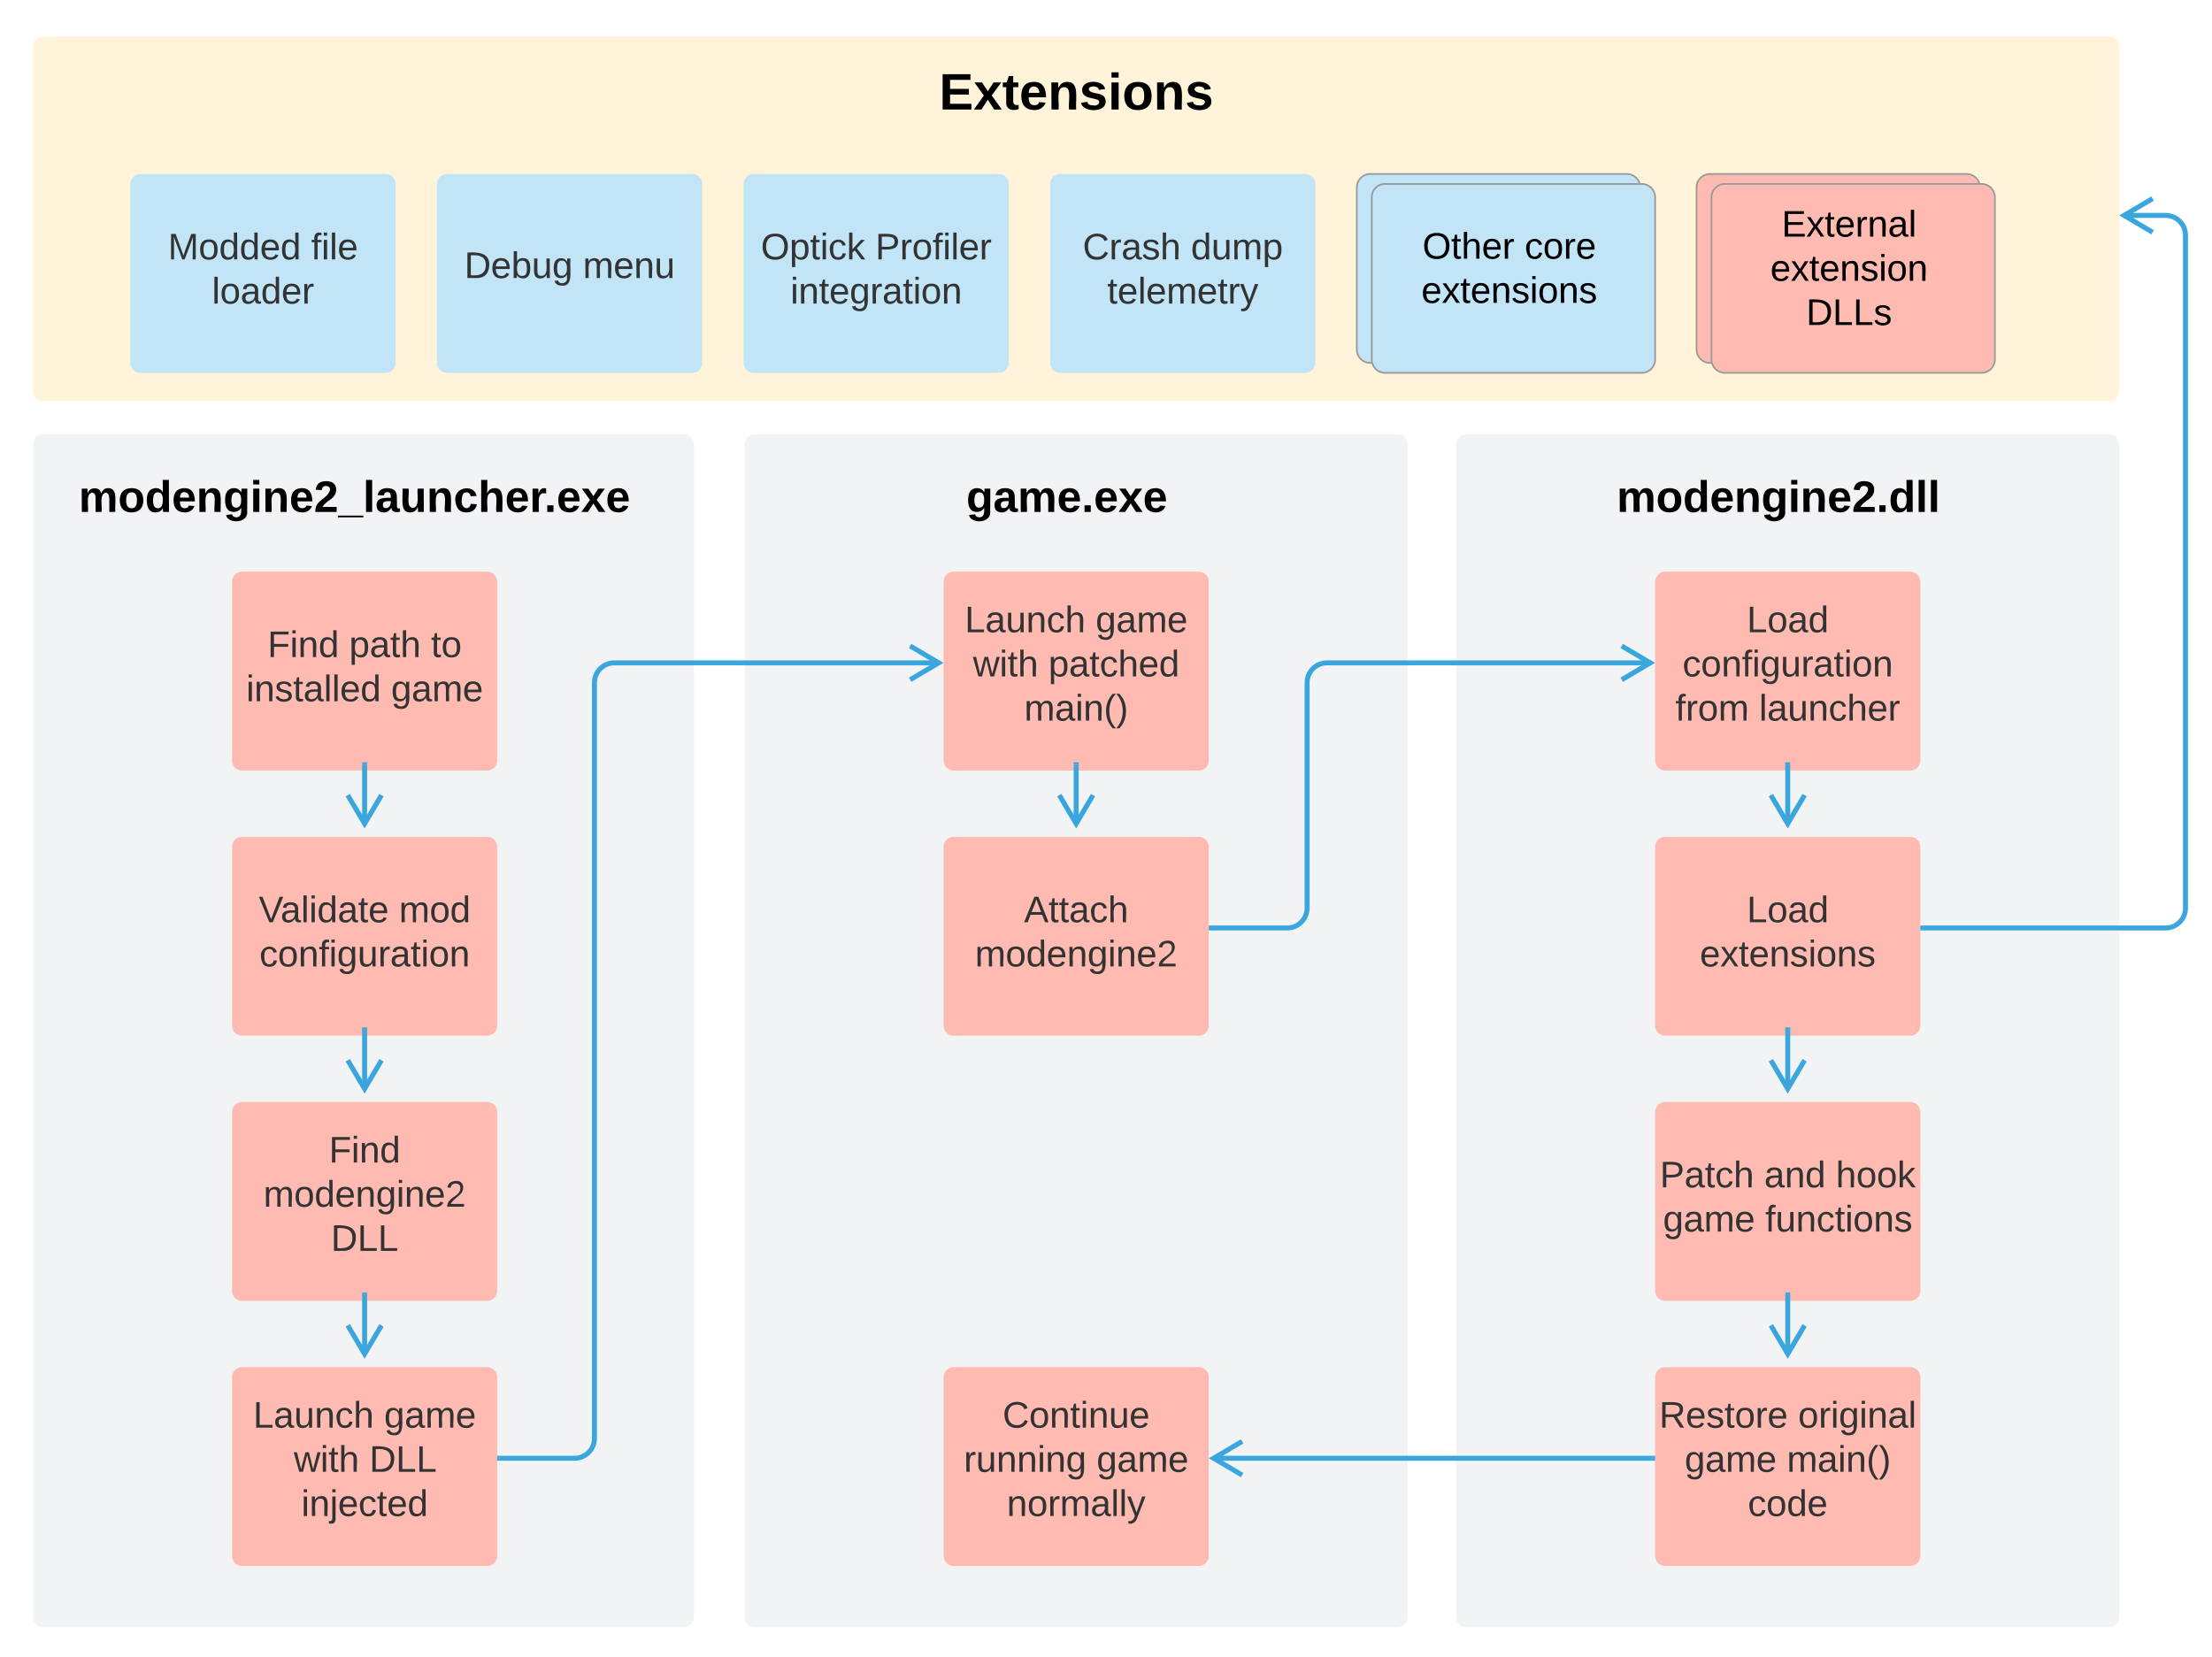 <svg xmlns="http://www.w3.org/2000/svg" xmlns:xlink="http://www.w3.org/1999/xlink" xmlns:lucid="lucid" width="1334.68" height="1000"><g transform="translate(798.679 100)" lucid:page-tab-id="0_0"><g filter="url(#a)"><path d="M-778.68 240v-74c0-3.3 2.7-6 6-6H-386c3.3 0 6 2.7 6 6v74zM-380 240v634c0 3.3-2.7 6-6 6h-386.68c-3.3 0-6-2.7-6-6V240z" stroke="#000" stroke-opacity="0" fill="#f2f3f5"/><use xlink:href="#b" transform="matrix(1,0,0,1,-778.679,160) translate(27.53 46.933)"/></g><g filter="url(#c)"><path d="M-349.34 240v-74c0-3.3 2.7-6 6-6h388c3.3 0 6 2.7 6 6v74zM50.66 240v634c0 3.3-2.7 6-6 6h-388c-3.3 0-6-2.7-6-6V240z" stroke="#000" stroke-opacity="0" fill="#f2f3f5"/><use xlink:href="#d" transform="matrix(1,0,0,1,-349.34,160) translate(133.696 46.933)"/></g><g filter="url(#c)"><path d="M80 240v-74c0-3.3 2.7-6 6-6h388c3.3 0 6 2.7 6 6v74zM480 240v634c0 3.3-2.7 6-6 6H86c-3.3 0-6-2.7-6-6V240z" stroke="#000" stroke-opacity="0" fill="#f2f3f5"/><use xlink:href="#e" transform="matrix(1,0,0,1,80,160) translate(96.844 46.933)"/></g><g filter="url(#f)"><path d="M-778.68-74c0-3.3 2.7-6 6-6H474c3.3 0 6 2.7 6 6v208c0 3.3-2.7 6-6 6H-772.68c-3.3 0-6-2.7-6-6z" stroke="#000" stroke-opacity="0" fill="#fff3d9"/><use xlink:href="#g" transform="matrix(1,0,0,1,-762.679,-64) translate(530.71 28.089)"/></g><g filter="url(#h)"><path d="M-658.68 246c0-3.3 2.7-6 6-6h148c3.3 0 6 2.7 6 6v108c0 3.3-2.7 6-6 6h-148c-3.3 0-6-2.7-6-6z" stroke="#000" stroke-opacity="0" fill="#ffbbb1"/><use xlink:href="#i" transform="matrix(1,0,0,1,-658.679,240) translate(21.42 51.528)"/><use xlink:href="#j" transform="matrix(1,0,0,1,-658.679,240) translate(70.679 51.528)"/><use xlink:href="#k" transform="matrix(1,0,0,1,-658.679,240) translate(120.062 51.528)"/><use xlink:href="#l" transform="matrix(1,0,0,1,-658.679,240) translate(8.519 78.194)"/><use xlink:href="#m" transform="matrix(1,0,0,1,-658.679,240) translate(95.988 78.194)"/></g><g filter="url(#h)"><path d="M-658.68 406c0-3.3 2.7-6 6-6h148c3.3 0 6 2.7 6 6v108c0 3.3-2.7 6-6 6h-148c-3.3 0-6-2.7-6-6z" stroke="#000" stroke-opacity="0" fill="#ffbbb1"/><use xlink:href="#n" transform="matrix(1,0,0,1,-658.679,400) translate(16.111 51.528)"/><use xlink:href="#o" transform="matrix(1,0,0,1,-658.679,400) translate(100.741 51.528)"/><use xlink:href="#p" transform="matrix(1,0,0,1,-658.679,400) translate(16.512 78.194)"/></g><path d="M-578.68 361.5v35.77" stroke="#3aa6dd" stroke-width="3" fill="none"/><path d="M-577.18 361.54h-3V360h3z" fill="#3aa6dd"/><path d="M-588.86 379.84l10.18 17.2 10.18-17.2" stroke="#3aa6dd" stroke-width="3" fill="none"/><g filter="url(#h)"><path d="M-658.68 566c0-3.3 2.7-6 6-6h148c3.3 0 6 2.7 6 6v108c0 3.3-2.7 6-6 6h-148c-3.3 0-6-2.7-6-6z" stroke="#000" stroke-opacity="0" fill="#ffbbb1"/><use xlink:href="#q" transform="matrix(1,0,0,1,-658.679,560) translate(58.457 36.528)"/><use xlink:href="#r" transform="matrix(1,0,0,1,-658.679,560) translate(18.951 63.194)"/><use xlink:href="#s" transform="matrix(1,0,0,1,-658.679,560) translate(59.66 89.861)"/></g><path d="M-578.68 521.5v35.77" stroke="#3aa6dd" stroke-width="3" fill="none"/><path d="M-577.18 521.54h-3V520h3z" fill="#3aa6dd"/><path d="M-588.86 539.84l10.18 17.2 10.18-17.2" stroke="#3aa6dd" stroke-width="3" fill="none"/><g filter="url(#h)"><path d="M-658.68 726c0-3.3 2.7-6 6-6h148c3.3 0 6 2.7 6 6v108c0 3.3-2.7 6-6 6h-148c-3.3 0-6-2.7-6-6z" stroke="#000" stroke-opacity="0" fill="#ffbbb1"/><use xlink:href="#t" transform="matrix(1,0,0,1,-658.679,720) translate(12.747 36.528)"/><use xlink:href="#u" transform="matrix(1,0,0,1,-658.679,720) translate(91.759 36.528)"/><use xlink:href="#v" transform="matrix(1,0,0,1,-658.679,720) translate(37.284 63.194)"/><use xlink:href="#w" transform="matrix(1,0,0,1,-658.679,720) translate(82.84 63.194)"/><use xlink:href="#x" transform="matrix(1,0,0,1,-658.679,720) translate(41.79 89.861)"/></g><path d="M-578.68 681.5v35.77" stroke="#3aa6dd" stroke-width="3" fill="none"/><path d="M-577.18 681.54h-3V680h3z" fill="#3aa6dd"/><path d="M-588.86 699.84l10.18 17.2 10.18-17.2M-497.18 780H-452c6.63 0 12-5.37 12-12V312c0-6.63 5.37-12 12-12h195.93" stroke="#3aa6dd" stroke-width="3" fill="none"/><path d="M-497.14 781.5h-1.54v-3h1.54z" fill="#3aa6dd"/><path d="M-249.5 310.18l17.2-10.18-17.2-10.18" stroke="#3aa6dd" stroke-width="3" fill="none"/><g filter="url(#h)"><path d="M-229.34 246c0-3.3 2.7-6 6-6h148c3.3 0 6 2.7 6 6v108c0 3.3-2.7 6-6 6h-148c-3.3 0-6-2.7-6-6z" stroke="#000" stroke-opacity="0" fill="#ffbbb1"/><use xlink:href="#t" transform="matrix(1,0,0,1,-229.34,240) translate(12.747 36.528)"/><use xlink:href="#u" transform="matrix(1,0,0,1,-229.34,240) translate(91.759 36.528)"/><use xlink:href="#v" transform="matrix(1,0,0,1,-229.34,240) translate(17.716 63.194)"/><use xlink:href="#y" transform="matrix(1,0,0,1,-229.34,240) translate(63.272 63.194)"/><use xlink:href="#z" transform="matrix(1,0,0,1,-229.34,240) translate(48.642 89.861)"/></g><path d="M-149.34 361.5v35.77" stroke="#3aa6dd" stroke-width="3" fill="none"/><path d="M-147.84 361.54h-3V360h3z" fill="#3aa6dd"/><path d="M-159.52 379.84l10.18 17.2 10.18-17.2" stroke="#3aa6dd" stroke-width="3" fill="none"/><g filter="url(#h)"><path d="M-229.34 406c0-3.3 2.7-6 6-6h148c3.3 0 6 2.7 6 6v108c0 3.3-2.7 6-6 6h-148c-3.3 0-6-2.7-6-6z" stroke="#000" stroke-opacity="0" fill="#ffbbb1"/><use xlink:href="#A" transform="matrix(1,0,0,1,-229.34,400) translate(48.519 51.528)"/><use xlink:href="#B" transform="matrix(1,0,0,1,-229.34,400) translate(18.951 78.194)"/></g><path d="M-67.84 460H-22c6.63 0 12-5.37 12-12V312c0-6.63 5.37-12 12-12h195.27" stroke="#3aa6dd" stroke-width="3" fill="none"/><path d="M-67.8 461.5h-1.54v-3h1.54z" fill="#3aa6dd"/><path d="M179.84 310.18l17.2-10.18-17.2-10.18" stroke="#3aa6dd" stroke-width="3" fill="none"/><g filter="url(#h)"><path d="M200 246c0-3.3 2.7-6 6-6h148c3.3 0 6 2.7 6 6v108c0 3.3-2.7 6-6 6H206c-3.3 0-6-2.7-6-6z" stroke="#000" stroke-opacity="0" fill="#ffbbb1"/><use xlink:href="#C" transform="matrix(1,0,0,1,200,240) translate(55.309 36.528)"/><use xlink:href="#D" transform="matrix(1,0,0,1,200,240) translate(16.512 63.194)"/><use xlink:href="#E" transform="matrix(1,0,0,1,200,240) translate(12.222 89.861)"/><use xlink:href="#F" transform="matrix(1,0,0,1,200,240) translate(62.716 89.861)"/></g><g filter="url(#h)"><path d="M200 406c0-3.3 2.7-6 6-6h148c3.3 0 6 2.7 6 6v108c0 3.3-2.7 6-6 6H206c-3.3 0-6-2.7-6-6z" stroke="#000" stroke-opacity="0" fill="#ffbbb1"/><use xlink:href="#C" transform="matrix(1,0,0,1,200,400) translate(55.309 51.528)"/><use xlink:href="#G" transform="matrix(1,0,0,1,200,400) translate(26.944 78.194)"/></g><path d="M280 361.5v35.77" stroke="#3aa6dd" stroke-width="3" fill="none"/><path d="M281.5 361.54h-3V360h3z" fill="#3aa6dd"/><path d="M269.82 379.84l10.18 17.2 10.18-17.2M280 521.5v35.77" stroke="#3aa6dd" stroke-width="3" fill="none"/><path d="M281.5 521.54h-3V520h3z" fill="#3aa6dd"/><path d="M269.82 539.84l10.18 17.2 10.18-17.2" stroke="#3aa6dd" stroke-width="3" fill="none"/><g filter="url(#h)"><path d="M200 566c0-3.3 2.7-6 6-6h148c3.3 0 6 2.7 6 6v108c0 3.3-2.7 6-6 6H206c-3.3 0-6-2.7-6-6z" stroke="#000" stroke-opacity="0" fill="#ffbbb1"/><use xlink:href="#H" transform="matrix(1,0,0,1,200,560) translate(2.84 51.528)"/><use xlink:href="#I" transform="matrix(1,0,0,1,200,560) translate(65.802 51.528)"/><use xlink:href="#J" transform="matrix(1,0,0,1,200,560) translate(109.012 51.528)"/><use xlink:href="#K" transform="matrix(1,0,0,1,200,560) translate(4.753 78.194)"/><use xlink:href="#L" transform="matrix(1,0,0,1,200,560) translate(66.42 78.194)"/></g><path d="M280 681.5v35.77" stroke="#3aa6dd" stroke-width="3" fill="none"/><path d="M281.5 681.54h-3V680h3z" fill="#3aa6dd"/><path d="M269.82 699.84l10.18 17.2 10.18-17.2" stroke="#3aa6dd" stroke-width="3" fill="none"/><g filter="url(#h)"><path d="M200 726c0-3.3 2.7-6 6-6h148c3.3 0 6 2.7 6 6v108c0 3.3-2.7 6-6 6H206c-3.3 0-6-2.7-6-6z" stroke="#000" stroke-opacity="0" fill="#ffbbb1"/><use xlink:href="#M" transform="matrix(1,0,0,1,200,720) translate(2.407 36.528)"/><use xlink:href="#N" transform="matrix(1,0,0,1,200,720) translate(86.235 36.528)"/><use xlink:href="#K" transform="matrix(1,0,0,1,200,720) translate(17.809 63.194)"/><use xlink:href="#O" transform="matrix(1,0,0,1,200,720) translate(79.475 63.194)"/><use xlink:href="#P" transform="matrix(1,0,0,1,200,720) translate(55.926 89.861)"/></g><path d="M198.5 780H-66.6" stroke="#3aa6dd" stroke-width="3" fill="none"/><path d="M200 781.5h-1.54v-3H200z" fill="#3aa6dd"/><path d="M-49.18 769.82L-66.38 780l17.2 10.18" stroke="#3aa6dd" stroke-width="3" fill="none"/><g filter="url(#h)"><path d="M-229.34 726c0-3.3 2.7-6 6-6h148c3.3 0 6 2.7 6 6v108c0 3.3-2.7 6-6 6h-148c-3.3 0-6-2.7-6-6z" stroke="#000" stroke-opacity="0" fill="#ffbbb1"/><use xlink:href="#Q" transform="matrix(1,0,0,1,-229.34,720) translate(35.617 36.528)"/><use xlink:href="#R" transform="matrix(1,0,0,1,-229.34,720) translate(12.191 63.194)"/><use xlink:href="#u" transform="matrix(1,0,0,1,-229.34,720) translate(92.315 63.194)"/><use xlink:href="#S" transform="matrix(1,0,0,1,-229.34,720) translate(38.148 89.861)"/></g><path d="M361.5 460H508c6.63 0 12-5.37 12-12V42c0-6.63-5.37-12-12-12h-25.27" stroke="#3aa6dd" stroke-width="3" fill="none"/><path d="M361.54 461.5H360v-3h1.54z" fill="#3aa6dd"/><path d="M500.16 19.82L482.96 30l17.2 10.18" stroke="#3aa6dd" stroke-width="3" fill="none"/><g filter="url(#T)"><path d="M225 8c0-4.42 3.58-8 8-8h155c4.42 0 8 3.58 8 8v98c0 4.42-3.58 8-8 8H233c-4.42 0-8-3.58-8-8z" stroke="#999" fill="#ffbbb1"/><path d="M234 14c0-4.42 3.58-8 8-8h155c4.42 0 8 3.58 8 8v98c0 4.42-3.58 8-8 8H242c-4.42 0-8-3.58-8-8z" stroke="#999" fill="#ffbbb1"/><use xlink:href="#U" transform="matrix(1,0,0,1,247,0) translate(29.321 37.778)"/><use xlink:href="#V" transform="matrix(1,0,0,1,247,0) translate(22.5 64.444)"/><use xlink:href="#W" transform="matrix(1,0,0,1,247,0) translate(44.105 91.111)"/></g><g filter="url(#h)"><path d="M-165 6c0-3.3 2.7-6 6-6h148c3.3 0 6 2.7 6 6v108c0 3.3-2.7 6-6 6h-148c-3.3 0-6-2.7-6-6z" stroke="#000" stroke-opacity="0" fill="#c1e4f7"/><use xlink:href="#X" transform="matrix(1,0,0,1,-165,0) translate(19.599 51.528)"/><use xlink:href="#Y" transform="matrix(1,0,0,1,-165,0) translate(84.907 51.528)"/><use xlink:href="#Z" transform="matrix(1,0,0,1,-165,0) translate(34.414 78.194)"/></g><g filter="url(#h)"><path d="M-535 6c0-3.3 2.7-6 6-6h148c3.3 0 6 2.7 6 6v108c0 3.3-2.7 6-6 6h-148c-3.3 0-6-2.7-6-6z" stroke="#000" stroke-opacity="0" fill="#c1e4f7"/><use xlink:href="#aa" transform="matrix(1,0,0,1,-535,0) translate(16.481 62.778)"/><use xlink:href="#ab" transform="matrix(1,0,0,1,-535,0) translate(88.025 62.778)"/></g><g filter="url(#h)"><path d="M-720 6c0-3.3 2.7-6 6-6h148c3.3 0 6 2.7 6 6v108c0 3.3-2.7 6-6 6h-148c-3.3 0-6-2.7-6-6z" stroke="#000" stroke-opacity="0" fill="#c1e4f7"/><use xlink:href="#ac" transform="matrix(1,0,0,1,-720,0) translate(22.685 51.528)"/><use xlink:href="#ad" transform="matrix(1,0,0,1,-720,0) translate(109.043 51.528)"/><use xlink:href="#ae" transform="matrix(1,0,0,1,-720,0) translate(49.198 78.194)"/></g><g filter="url(#h)"><path d="M-350 6c0-3.3 2.7-6 6-6h148c3.3 0 6 2.7 6 6v108c0 3.3-2.7 6-6 6h-148c-3.3 0-6-2.7-6-6z" stroke="#000" stroke-opacity="0" fill="#c1e4f7"/><use xlink:href="#af" transform="matrix(1,0,0,1,-350,0) translate(10.401 51.528)"/><use xlink:href="#ag" transform="matrix(1,0,0,1,-350,0) translate(79.475 51.528)"/><use xlink:href="#ah" transform="matrix(1,0,0,1,-350,0) translate(28.241 78.194)"/></g><g filter="url(#T)"><path d="M20 8c0-4.42 3.58-8 8-8h155c4.42 0 8 3.58 8 8v98c0 4.42-3.58 8-8 8H28c-4.42 0-8-3.58-8-8z" stroke="#999" fill="#c1e4f7"/><path d="M29 14c0-4.42 3.58-8 8-8h155c4.42 0 8 3.58 8 8v98c0 4.42-3.58 8-8 8H37c-4.42 0-8-3.58-8-8z" stroke="#999" fill="#c1e4f7"/><use xlink:href="#ai" transform="matrix(1,0,0,1,42,0) translate(17.593 51.111)"/><use xlink:href="#aj" transform="matrix(1,0,0,1,42,0) translate(79.259 51.111)"/><use xlink:href="#ak" transform="matrix(1,0,0,1,42,0) translate(16.944 77.778)"/></g><defs><path d="M220-157c-53 9-28 100-34 157h-49v-107c1-27-5-49-29-50C55-147 81-57 75 0H25l-1-190h47c2 12-1 28 3 38 10-53 101-56 108 0 13-22 24-43 59-42 82 1 51 116 57 194h-49v-107c-1-25-5-48-29-50" id="al"/><path d="M110-194c64 0 96 36 96 99 0 64-35 99-97 99-61 0-95-36-95-99 0-62 34-99 96-99zm-1 164c35 0 45-28 45-65 0-40-10-65-43-65-34 0-45 26-45 65 0 36 10 65 43 65" id="am"/><path d="M88-194c31-1 46 15 58 34l-1-101h50l1 261h-48c-2-10 0-23-3-31C134-8 116 4 84 4 32 4 16-41 15-95c0-56 19-97 73-99zm17 164c33 0 40-30 41-66 1-37-9-64-41-64s-38 30-39 65c0 43 13 65 39 65" id="an"/><path d="M185-48c-13 30-37 53-82 52C43 2 14-33 14-96s30-98 90-98c62 0 83 45 84 108H66c0 31 8 55 39 56 18 0 30-7 34-22zm-45-69c5-46-57-63-70-21-2 6-4 13-4 21h74" id="ao"/><path d="M135-194c87-1 58 113 63 194h-50c-7-57 23-157-34-157-59 0-34 97-39 157H25l-1-190h47c2 12-1 28 3 38 12-26 28-41 61-42" id="ap"/><path d="M195-6C206 82 75 100 31 46c-4-6-6-13-8-21l49-6c3 16 16 24 34 25 40 0 42-37 40-79-11 22-30 35-61 35-53 0-70-43-70-97 0-56 18-96 73-97 30 0 46 14 59 34l2-30h47zm-90-29c32 0 41-27 41-63 0-35-9-62-40-62-32 0-39 29-40 63 0 36 9 62 39 62" id="aq"/><path d="M25-224v-37h50v37H25zM25 0v-190h50V0H25" id="ar"/><path d="M182-182c0 78-84 86-111 141h115V0H12c-6-101 99-100 120-180 1-22-12-31-33-32-23 0-32 14-35 34l-49-3c5-45 32-70 84-70 51 0 83 22 83 69" id="as"/><path d="M-4 44V30h207v14H-4" id="at"/><path d="M25 0v-261h50V0H25" id="au"/><path d="M133-34C117-15 103 5 69 4 32 3 11-16 11-54c-1-60 55-63 116-61 1-26-3-47-28-47-18 1-26 9-28 27l-52-2c7-38 36-58 82-57s74 22 75 68l1 82c-1 14 12 18 25 15v27c-30 8-71 5-69-32zm-48 3c29 0 43-24 42-57-32 0-66-3-65 30 0 17 8 27 23 27" id="av"/><path d="M85 4C-2 5 27-109 22-190h50c7 57-23 150 33 157 60-5 35-97 40-157h50l1 190h-47c-2-12 1-28-3-38-12 25-28 42-61 42" id="aw"/><path d="M190-63c-7 42-38 67-86 67-59 0-84-38-90-98-12-110 154-137 174-36l-49 2c-2-19-15-32-35-32-30 0-35 28-38 64-6 74 65 87 74 30" id="ax"/><path d="M114-157C55-157 80-60 75 0H25v-261h50l-1 109c12-26 28-41 61-42 86-1 58 113 63 194h-50c-7-57 23-157-34-157" id="ay"/><path d="M135-150c-39-12-60 13-60 57V0H25l-1-190h47c2 13-1 29 3 40 6-28 27-53 61-41v41" id="az"/><path d="M24 0v-54h51V0H24" id="aA"/><path d="M144 0l-44-69L55 0H2l70-98-66-92h53l41 62 40-62h54l-67 91 71 99h-54" id="aB"/><g id="b"><use transform="matrix(0.074,0,0,0.074,0,0)" xlink:href="#al"/><use transform="matrix(0.074,0,0,0.074,23.704,0)" xlink:href="#am"/><use transform="matrix(0.074,0,0,0.074,39.926,0)" xlink:href="#an"/><use transform="matrix(0.074,0,0,0.074,56.148,0)" xlink:href="#ao"/><use transform="matrix(0.074,0,0,0.074,70.963,0)" xlink:href="#ap"/><use transform="matrix(0.074,0,0,0.074,87.185,0)" xlink:href="#aq"/><use transform="matrix(0.074,0,0,0.074,103.407,0)" xlink:href="#ar"/><use transform="matrix(0.074,0,0,0.074,110.815,0)" xlink:href="#ap"/><use transform="matrix(0.074,0,0,0.074,127.037,0)" xlink:href="#ao"/><use transform="matrix(0.074,0,0,0.074,141.852,0)" xlink:href="#as"/><use transform="matrix(0.074,0,0,0.074,156.667,0)" xlink:href="#at"/><use transform="matrix(0.074,0,0,0.074,171.481,0)" xlink:href="#au"/><use transform="matrix(0.074,0,0,0.074,178.889,0)" xlink:href="#av"/><use transform="matrix(0.074,0,0,0.074,193.704,0)" xlink:href="#aw"/><use transform="matrix(0.074,0,0,0.074,209.926,0)" xlink:href="#ap"/><use transform="matrix(0.074,0,0,0.074,226.148,0)" xlink:href="#ax"/><use transform="matrix(0.074,0,0,0.074,240.963,0)" xlink:href="#ay"/><use transform="matrix(0.074,0,0,0.074,257.185,0)" xlink:href="#ao"/><use transform="matrix(0.074,0,0,0.074,272,0)" xlink:href="#az"/><use transform="matrix(0.074,0,0,0.074,280.889,0)" xlink:href="#aA"/><use transform="matrix(0.074,0,0,0.074,288.296,0)" xlink:href="#ao"/><use transform="matrix(0.074,0,0,0.074,303.111,0)" xlink:href="#aB"/><use transform="matrix(0.074,0,0,0.074,317.926,0)" xlink:href="#ao"/></g><filter id="a" filterUnits="objectBoundingBox" x="-.01" y="0" width="1.03" height="1.01"><feOffset result="offOut" in="SourceAlpha" dy="2"/><feGaussianBlur result="blurOut" in="offOut" stdDeviation="2.5"/><feColorMatrix result="colorOut" in="blurOut" values="0 0 0 0 0 0 0 0 0 0 0 0 0 0 0 0 0 0 0.502 0"/><feBlend in="SourceGraphic" in2="colorOut"/></filter><g id="d"><use transform="matrix(0.074,0,0,0.074,0,0)" xlink:href="#aq"/><use transform="matrix(0.074,0,0,0.074,16.222,0)" xlink:href="#av"/><use transform="matrix(0.074,0,0,0.074,31.037,0)" xlink:href="#al"/><use transform="matrix(0.074,0,0,0.074,54.741,0)" xlink:href="#ao"/><use transform="matrix(0.074,0,0,0.074,69.556,0)" xlink:href="#aA"/><use transform="matrix(0.074,0,0,0.074,76.963,0)" xlink:href="#ao"/><use transform="matrix(0.074,0,0,0.074,91.778,0)" xlink:href="#aB"/><use transform="matrix(0.074,0,0,0.074,106.593,0)" xlink:href="#ao"/></g><filter id="c" filterUnits="objectBoundingBox" x="-.01" y="0" width="1.02" height="1.01"><feOffset result="offOut" in="SourceAlpha" dy="2"/><feGaussianBlur result="blurOut" in="offOut" stdDeviation="2.5"/><feColorMatrix result="colorOut" in="blurOut" values="0 0 0 0 0 0 0 0 0 0 0 0 0 0 0 0 0 0 0.502 0"/><feBlend in="SourceGraphic" in2="colorOut"/></filter><g id="e"><use transform="matrix(0.074,0,0,0.074,0,0)" xlink:href="#al"/><use transform="matrix(0.074,0,0,0.074,23.704,0)" xlink:href="#am"/><use transform="matrix(0.074,0,0,0.074,39.926,0)" xlink:href="#an"/><use transform="matrix(0.074,0,0,0.074,56.148,0)" xlink:href="#ao"/><use transform="matrix(0.074,0,0,0.074,70.963,0)" xlink:href="#ap"/><use transform="matrix(0.074,0,0,0.074,87.185,0)" xlink:href="#aq"/><use transform="matrix(0.074,0,0,0.074,103.407,0)" xlink:href="#ar"/><use transform="matrix(0.074,0,0,0.074,110.815,0)" xlink:href="#ap"/><use transform="matrix(0.074,0,0,0.074,127.037,0)" xlink:href="#ao"/><use transform="matrix(0.074,0,0,0.074,141.852,0)" xlink:href="#as"/><use transform="matrix(0.074,0,0,0.074,156.667,0)" xlink:href="#aA"/><use transform="matrix(0.074,0,0,0.074,164.074,0)" xlink:href="#an"/><use transform="matrix(0.074,0,0,0.074,180.296,0)" xlink:href="#au"/><use transform="matrix(0.074,0,0,0.074,187.704,0)" xlink:href="#au"/></g><path d="M24 0v-248h195v40H76v63h132v40H76v65h150V0H24" id="aC"/><path d="M115-3C79 11 28 4 28-45v-112H4v-33h27l15-45h31v45h36v33H77v99c-1 23 16 31 38 25v30" id="aD"/><path d="M137-138c1-29-70-34-71-4 15 46 118 7 119 86 1 83-164 76-172 9l43-7c4 19 20 25 44 25 33 8 57-30 24-41C81-84 22-81 20-136c-2-80 154-74 161-7" id="aE"/><g id="g"><use transform="matrix(0.086,0,0,0.086,0,0)" xlink:href="#aC"/><use transform="matrix(0.086,0,0,0.086,20.741,0)" xlink:href="#aB"/><use transform="matrix(0.086,0,0,0.086,38.025,0)" xlink:href="#aD"/><use transform="matrix(0.086,0,0,0.086,48.309,0)" xlink:href="#ao"/><use transform="matrix(0.086,0,0,0.086,65.593,0)" xlink:href="#ap"/><use transform="matrix(0.086,0,0,0.086,84.519,0)" xlink:href="#aE"/><use transform="matrix(0.086,0,0,0.086,101.802,0)" xlink:href="#ar"/><use transform="matrix(0.086,0,0,0.086,110.444,0)" xlink:href="#am"/><use transform="matrix(0.086,0,0,0.086,129.37,0)" xlink:href="#ap"/><use transform="matrix(0.086,0,0,0.086,148.296,0)" xlink:href="#aE"/></g><filter id="f" filterUnits="objectBoundingBox" x="0" y="-.01" width="1.01" height="1.05"><feOffset result="offOut" in="SourceAlpha" dy="2"/><feGaussianBlur result="blurOut" in="offOut" stdDeviation="2.5"/><feColorMatrix result="colorOut" in="blurOut" values="0 0 0 0 0 0 0 0 0 0 0 0 0 0 0 0 0 0 0.502 0"/><feBlend in="SourceGraphic" in2="colorOut"/></filter><path fill="#333" d="M63-220v92h138v28H63V0H30v-248h175v28H63" id="aF"/><path fill="#333" d="M24-231v-30h32v30H24zM24 0v-190h32V0H24" id="aG"/><path fill="#333" d="M117-194c89-4 53 116 60 194h-32v-121c0-31-8-49-39-48C34-167 62-67 57 0H25l-1-190h30c1 10-1 24 2 32 11-22 29-35 61-36" id="aH"/><path fill="#333" d="M85-194c31 0 48 13 60 33l-1-100h32l1 261h-30c-2-10 0-23-3-31C134-8 116 4 85 4 32 4 16-35 15-94c0-66 23-100 70-100zm9 24c-40 0-46 34-46 75 0 40 6 74 45 74 42 0 51-32 51-76 0-42-9-74-50-73" id="aI"/><g id="i"><use transform="matrix(0.062,0,0,0.062,0,0)" xlink:href="#aF"/><use transform="matrix(0.062,0,0,0.062,13.519,0)" xlink:href="#aG"/><use transform="matrix(0.062,0,0,0.062,18.395,0)" xlink:href="#aH"/><use transform="matrix(0.062,0,0,0.062,30.741,0)" xlink:href="#aI"/></g><path fill="#333" d="M115-194c55 1 70 41 70 98S169 2 115 4C84 4 66-9 55-30l1 105H24l-1-265h31l2 30c10-21 28-34 59-34zm-8 174c40 0 45-34 45-75s-6-73-45-74c-42 0-51 32-51 76 0 43 10 73 51 73" id="aJ"/><path fill="#333" d="M141-36C126-15 110 5 73 4 37 3 15-17 15-53c-1-64 63-63 125-63 3-35-9-54-41-54-24 1-41 7-42 31l-33-3c5-37 33-52 76-52 45 0 72 20 72 64v82c-1 20 7 32 28 27v20c-31 9-61-2-59-35zM48-53c0 20 12 33 32 33 41-3 63-29 60-74-43 2-92-5-92 41" id="aK"/><path fill="#333" d="M59-47c-2 24 18 29 38 22v24C64 9 27 4 27-40v-127H5v-23h24l9-43h21v43h35v23H59v120" id="aL"/><path fill="#333" d="M106-169C34-169 62-67 57 0H25v-261h32l-1 103c12-21 28-36 61-36 89 0 53 116 60 194h-32v-121c2-32-8-49-39-48" id="aM"/><g id="j"><use transform="matrix(0.062,0,0,0.062,0,0)" xlink:href="#aJ"/><use transform="matrix(0.062,0,0,0.062,12.346,0)" xlink:href="#aK"/><use transform="matrix(0.062,0,0,0.062,24.691,0)" xlink:href="#aL"/><use transform="matrix(0.062,0,0,0.062,30.864,0)" xlink:href="#aM"/></g><path fill="#333" d="M100-194c62-1 85 37 85 99 1 63-27 99-86 99S16-35 15-95c0-66 28-99 85-99zM99-20c44 1 53-31 53-75 0-43-8-75-51-75s-53 32-53 75 10 74 51 75" id="aN"/><g id="k"><use transform="matrix(0.062,0,0,0.062,0,0)" xlink:href="#aL"/><use transform="matrix(0.062,0,0,0.062,6.173,0)" xlink:href="#aN"/></g><path fill="#333" d="M135-143c-3-34-86-38-87 0 15 53 115 12 119 90S17 21 10-45l28-5c4 36 97 45 98 0-10-56-113-15-118-90-4-57 82-63 122-42 12 7 21 19 24 35" id="aO"/><path fill="#333" d="M24 0v-261h32V0H24" id="aP"/><path fill="#333" d="M100-194c63 0 86 42 84 106H49c0 40 14 67 53 68 26 1 43-12 49-29l28 8c-11 28-37 45-77 45C44 4 14-33 15-96c1-61 26-98 85-98zm52 81c6-60-76-77-97-28-3 7-6 17-6 28h103" id="aQ"/><g id="l"><use transform="matrix(0.062,0,0,0.062,0,0)" xlink:href="#aG"/><use transform="matrix(0.062,0,0,0.062,4.877,0)" xlink:href="#aH"/><use transform="matrix(0.062,0,0,0.062,17.222,0)" xlink:href="#aO"/><use transform="matrix(0.062,0,0,0.062,28.333,0)" xlink:href="#aL"/><use transform="matrix(0.062,0,0,0.062,34.506,0)" xlink:href="#aK"/><use transform="matrix(0.062,0,0,0.062,46.852,0)" xlink:href="#aP"/><use transform="matrix(0.062,0,0,0.062,51.728,0)" xlink:href="#aP"/><use transform="matrix(0.062,0,0,0.062,56.605,0)" xlink:href="#aQ"/><use transform="matrix(0.062,0,0,0.062,68.951,0)" xlink:href="#aI"/></g><path fill="#333" d="M177-190C167-65 218 103 67 71c-23-6-38-20-44-43l32-5c15 47 100 32 89-28v-30C133-14 115 1 83 1 29 1 15-40 15-95c0-56 16-97 71-98 29-1 48 16 59 35 1-10 0-23 2-32h30zM94-22c36 0 50-32 50-73 0-42-14-75-50-75-39 0-46 34-46 75s6 73 46 73" id="aR"/><path fill="#333" d="M210-169c-67 3-38 105-44 169h-31v-121c0-29-5-50-35-48C34-165 62-65 56 0H25l-1-190h30c1 10-1 24 2 32 10-44 99-50 107 0 11-21 27-35 58-36 85-2 47 119 55 194h-31v-121c0-29-5-49-35-48" id="aS"/><g id="m"><use transform="matrix(0.062,0,0,0.062,0,0)" xlink:href="#aR"/><use transform="matrix(0.062,0,0,0.062,12.346,0)" xlink:href="#aK"/><use transform="matrix(0.062,0,0,0.062,24.691,0)" xlink:href="#aS"/><use transform="matrix(0.062,0,0,0.062,43.148,0)" xlink:href="#aQ"/></g><filter id="h" filterUnits="objectBoundingBox" x="-.01" y="0" width="1.02" height="1.06"><feOffset result="offOut" in="SourceAlpha" dy="5"/><feGaussianBlur result="blurOut" in="offOut" stdDeviation="1"/><feColorMatrix result="colorOut" in="blurOut" values="0 0 0 0 0 0 0 0 0 0 0 0 0 0 0 0 0 0 0.502 0"/><feBlend in="SourceGraphic" in2="colorOut"/></filter><path fill="#333" d="M137 0h-34L2-248h35l83 218 83-218h36" id="aT"/><g id="n"><use transform="matrix(0.062,0,0,0.062,0,0)" xlink:href="#aT"/><use transform="matrix(0.062,0,0,0.062,13.148,0)" xlink:href="#aK"/><use transform="matrix(0.062,0,0,0.062,25.494,0)" xlink:href="#aP"/><use transform="matrix(0.062,0,0,0.062,30.37,0)" xlink:href="#aG"/><use transform="matrix(0.062,0,0,0.062,35.247,0)" xlink:href="#aI"/><use transform="matrix(0.062,0,0,0.062,47.593,0)" xlink:href="#aK"/><use transform="matrix(0.062,0,0,0.062,59.938,0)" xlink:href="#aL"/><use transform="matrix(0.062,0,0,0.062,66.111,0)" xlink:href="#aQ"/></g><g id="o"><use transform="matrix(0.062,0,0,0.062,0,0)" xlink:href="#aS"/><use transform="matrix(0.062,0,0,0.062,18.457,0)" xlink:href="#aN"/><use transform="matrix(0.062,0,0,0.062,30.802,0)" xlink:href="#aI"/></g><path fill="#333" d="M96-169c-40 0-48 33-48 73s9 75 48 75c24 0 41-14 43-38l32 2c-6 37-31 61-74 61-59 0-76-41-82-99-10-93 101-131 147-64 4 7 5 14 7 22l-32 3c-4-21-16-35-41-35" id="aU"/><path fill="#333" d="M101-234c-31-9-42 10-38 44h38v23H63V0H32v-167H5v-23h27c-7-52 17-82 69-68v24" id="aV"/><path fill="#333" d="M84 4C-5 8 30-112 23-190h32v120c0 31 7 50 39 49 72-2 45-101 50-169h31l1 190h-30c-1-10 1-25-2-33-11 22-28 36-60 37" id="aW"/><path fill="#333" d="M114-163C36-179 61-72 57 0H25l-1-190h30c1 12-1 29 2 39 6-27 23-49 58-41v29" id="aX"/><g id="p"><use transform="matrix(0.062,0,0,0.062,0,0)" xlink:href="#aU"/><use transform="matrix(0.062,0,0,0.062,11.111,0)" xlink:href="#aN"/><use transform="matrix(0.062,0,0,0.062,23.457,0)" xlink:href="#aH"/><use transform="matrix(0.062,0,0,0.062,35.802,0)" xlink:href="#aV"/><use transform="matrix(0.062,0,0,0.062,41.975,0)" xlink:href="#aG"/><use transform="matrix(0.062,0,0,0.062,46.852,0)" xlink:href="#aR"/><use transform="matrix(0.062,0,0,0.062,59.198,0)" xlink:href="#aW"/><use transform="matrix(0.062,0,0,0.062,71.543,0)" xlink:href="#aX"/><use transform="matrix(0.062,0,0,0.062,78.889,0)" xlink:href="#aK"/><use transform="matrix(0.062,0,0,0.062,91.235,0)" xlink:href="#aL"/><use transform="matrix(0.062,0,0,0.062,97.407,0)" xlink:href="#aG"/><use transform="matrix(0.062,0,0,0.062,102.284,0)" xlink:href="#aN"/><use transform="matrix(0.062,0,0,0.062,114.63,0)" xlink:href="#aH"/></g><g id="q"><use transform="matrix(0.062,0,0,0.062,0,0)" xlink:href="#aF"/><use transform="matrix(0.062,0,0,0.062,13.519,0)" xlink:href="#aG"/><use transform="matrix(0.062,0,0,0.062,18.395,0)" xlink:href="#aH"/><use transform="matrix(0.062,0,0,0.062,30.741,0)" xlink:href="#aI"/></g><path fill="#333" d="M101-251c82-7 93 87 43 132L82-64C71-53 59-42 53-27h129V0H18c2-99 128-94 128-182 0-28-16-43-45-43s-46 15-49 41l-32-3c6-41 34-60 81-64" id="aY"/><g id="r"><use transform="matrix(0.062,0,0,0.062,0,0)" xlink:href="#aS"/><use transform="matrix(0.062,0,0,0.062,18.457,0)" xlink:href="#aN"/><use transform="matrix(0.062,0,0,0.062,30.802,0)" xlink:href="#aI"/><use transform="matrix(0.062,0,0,0.062,43.148,0)" xlink:href="#aQ"/><use transform="matrix(0.062,0,0,0.062,55.494,0)" xlink:href="#aH"/><use transform="matrix(0.062,0,0,0.062,67.84,0)" xlink:href="#aR"/><use transform="matrix(0.062,0,0,0.062,80.185,0)" xlink:href="#aG"/><use transform="matrix(0.062,0,0,0.062,85.062,0)" xlink:href="#aH"/><use transform="matrix(0.062,0,0,0.062,97.407,0)" xlink:href="#aQ"/><use transform="matrix(0.062,0,0,0.062,109.753,0)" xlink:href="#aY"/></g><path fill="#333" d="M30-248c118-7 216 8 213 122C240-48 200 0 122 0H30v-248zM63-27c89 8 146-16 146-99s-60-101-146-95v194" id="aZ"/><path fill="#333" d="M30 0v-248h33v221h125V0H30" id="ba"/><g id="s"><use transform="matrix(0.062,0,0,0.062,0,0)" xlink:href="#aZ"/><use transform="matrix(0.062,0,0,0.062,15.988,0)" xlink:href="#ba"/><use transform="matrix(0.062,0,0,0.062,28.333,0)" xlink:href="#ba"/></g><g id="t"><use transform="matrix(0.062,0,0,0.062,0,0)" xlink:href="#ba"/><use transform="matrix(0.062,0,0,0.062,12.346,0)" xlink:href="#aK"/><use transform="matrix(0.062,0,0,0.062,24.691,0)" xlink:href="#aW"/><use transform="matrix(0.062,0,0,0.062,37.037,0)" xlink:href="#aH"/><use transform="matrix(0.062,0,0,0.062,49.383,0)" xlink:href="#aU"/><use transform="matrix(0.062,0,0,0.062,60.494,0)" xlink:href="#aM"/></g><g id="u"><use transform="matrix(0.062,0,0,0.062,0,0)" xlink:href="#aR"/><use transform="matrix(0.062,0,0,0.062,12.346,0)" xlink:href="#aK"/><use transform="matrix(0.062,0,0,0.062,24.691,0)" xlink:href="#aS"/><use transform="matrix(0.062,0,0,0.062,43.148,0)" xlink:href="#aQ"/></g><path fill="#333" d="M206 0h-36l-40-164L89 0H53L-1-190h32L70-26l43-164h34l41 164 42-164h31" id="bb"/><g id="v"><use transform="matrix(0.062,0,0,0.062,0,0)" xlink:href="#bb"/><use transform="matrix(0.062,0,0,0.062,15.988,0)" xlink:href="#aG"/><use transform="matrix(0.062,0,0,0.062,20.864,0)" xlink:href="#aL"/><use transform="matrix(0.062,0,0,0.062,27.037,0)" xlink:href="#aM"/></g><g id="w"><use transform="matrix(0.062,0,0,0.062,0,0)" xlink:href="#aZ"/><use transform="matrix(0.062,0,0,0.062,15.988,0)" xlink:href="#ba"/><use transform="matrix(0.062,0,0,0.062,28.333,0)" xlink:href="#ba"/></g><path fill="#333" d="M24-231v-30h32v30H24zM-9 49c24 4 33-6 33-30v-209h32V24c2 40-23 58-65 49V49" id="bc"/><g id="x"><use transform="matrix(0.062,0,0,0.062,0,0)" xlink:href="#aG"/><use transform="matrix(0.062,0,0,0.062,4.877,0)" xlink:href="#aH"/><use transform="matrix(0.062,0,0,0.062,17.222,0)" xlink:href="#bc"/><use transform="matrix(0.062,0,0,0.062,22.099,0)" xlink:href="#aQ"/><use transform="matrix(0.062,0,0,0.062,34.444,0)" xlink:href="#aU"/><use transform="matrix(0.062,0,0,0.062,45.556,0)" xlink:href="#aL"/><use transform="matrix(0.062,0,0,0.062,51.728,0)" xlink:href="#aQ"/><use transform="matrix(0.062,0,0,0.062,64.074,0)" xlink:href="#aI"/></g><g id="y"><use transform="matrix(0.062,0,0,0.062,0,0)" xlink:href="#aJ"/><use transform="matrix(0.062,0,0,0.062,12.346,0)" xlink:href="#aK"/><use transform="matrix(0.062,0,0,0.062,24.691,0)" xlink:href="#aL"/><use transform="matrix(0.062,0,0,0.062,30.864,0)" xlink:href="#aU"/><use transform="matrix(0.062,0,0,0.062,41.975,0)" xlink:href="#aM"/><use transform="matrix(0.062,0,0,0.062,54.321,0)" xlink:href="#aQ"/><use transform="matrix(0.062,0,0,0.062,66.667,0)" xlink:href="#aI"/></g><path fill="#333" d="M87 75C49 33 22-17 22-94c0-76 28-126 65-167h31c-38 41-64 92-64 168S80 34 118 75H87" id="bd"/><path fill="#333" d="M33-261c38 41 65 92 65 168S71 34 33 75H2C39 34 66-17 66-93S39-220 2-261h31" id="be"/><g id="z"><use transform="matrix(0.062,0,0,0.062,0,0)" xlink:href="#aS"/><use transform="matrix(0.062,0,0,0.062,18.457,0)" xlink:href="#aK"/><use transform="matrix(0.062,0,0,0.062,30.802,0)" xlink:href="#aG"/><use transform="matrix(0.062,0,0,0.062,35.679,0)" xlink:href="#aH"/><use transform="matrix(0.062,0,0,0.062,48.025,0)" xlink:href="#bd"/><use transform="matrix(0.062,0,0,0.062,55.37,0)" xlink:href="#be"/></g><path fill="#333" d="M205 0l-28-72H64L36 0H1l101-248h38L239 0h-34zm-38-99l-47-123c-12 45-31 82-46 123h93" id="bf"/><g id="A"><use transform="matrix(0.062,0,0,0.062,0,0)" xlink:href="#bf"/><use transform="matrix(0.062,0,0,0.062,14.815,0)" xlink:href="#aL"/><use transform="matrix(0.062,0,0,0.062,20.988,0)" xlink:href="#aL"/><use transform="matrix(0.062,0,0,0.062,27.16,0)" xlink:href="#aK"/><use transform="matrix(0.062,0,0,0.062,39.506,0)" xlink:href="#aU"/><use transform="matrix(0.062,0,0,0.062,50.617,0)" xlink:href="#aM"/></g><g id="B"><use transform="matrix(0.062,0,0,0.062,0,0)" xlink:href="#aS"/><use transform="matrix(0.062,0,0,0.062,18.457,0)" xlink:href="#aN"/><use transform="matrix(0.062,0,0,0.062,30.802,0)" xlink:href="#aI"/><use transform="matrix(0.062,0,0,0.062,43.148,0)" xlink:href="#aQ"/><use transform="matrix(0.062,0,0,0.062,55.494,0)" xlink:href="#aH"/><use transform="matrix(0.062,0,0,0.062,67.84,0)" xlink:href="#aR"/><use transform="matrix(0.062,0,0,0.062,80.185,0)" xlink:href="#aG"/><use transform="matrix(0.062,0,0,0.062,85.062,0)" xlink:href="#aH"/><use transform="matrix(0.062,0,0,0.062,97.407,0)" xlink:href="#aQ"/><use transform="matrix(0.062,0,0,0.062,109.753,0)" xlink:href="#aY"/></g><g id="C"><use transform="matrix(0.062,0,0,0.062,0,0)" xlink:href="#ba"/><use transform="matrix(0.062,0,0,0.062,12.346,0)" xlink:href="#aN"/><use transform="matrix(0.062,0,0,0.062,24.691,0)" xlink:href="#aK"/><use transform="matrix(0.062,0,0,0.062,37.037,0)" xlink:href="#aI"/></g><g id="D"><use transform="matrix(0.062,0,0,0.062,0,0)" xlink:href="#aU"/><use transform="matrix(0.062,0,0,0.062,11.111,0)" xlink:href="#aN"/><use transform="matrix(0.062,0,0,0.062,23.457,0)" xlink:href="#aH"/><use transform="matrix(0.062,0,0,0.062,35.802,0)" xlink:href="#aV"/><use transform="matrix(0.062,0,0,0.062,41.975,0)" xlink:href="#aG"/><use transform="matrix(0.062,0,0,0.062,46.852,0)" xlink:href="#aR"/><use transform="matrix(0.062,0,0,0.062,59.198,0)" xlink:href="#aW"/><use transform="matrix(0.062,0,0,0.062,71.543,0)" xlink:href="#aX"/><use transform="matrix(0.062,0,0,0.062,78.889,0)" xlink:href="#aK"/><use transform="matrix(0.062,0,0,0.062,91.235,0)" xlink:href="#aL"/><use transform="matrix(0.062,0,0,0.062,97.407,0)" xlink:href="#aG"/><use transform="matrix(0.062,0,0,0.062,102.284,0)" xlink:href="#aN"/><use transform="matrix(0.062,0,0,0.062,114.63,0)" xlink:href="#aH"/></g><g id="E"><use transform="matrix(0.062,0,0,0.062,0,0)" xlink:href="#aV"/><use transform="matrix(0.062,0,0,0.062,6.173,0)" xlink:href="#aX"/><use transform="matrix(0.062,0,0,0.062,13.519,0)" xlink:href="#aN"/><use transform="matrix(0.062,0,0,0.062,25.864,0)" xlink:href="#aS"/></g><g id="F"><use transform="matrix(0.062,0,0,0.062,0,0)" xlink:href="#aP"/><use transform="matrix(0.062,0,0,0.062,4.877,0)" xlink:href="#aK"/><use transform="matrix(0.062,0,0,0.062,17.222,0)" xlink:href="#aW"/><use transform="matrix(0.062,0,0,0.062,29.568,0)" xlink:href="#aH"/><use transform="matrix(0.062,0,0,0.062,41.914,0)" xlink:href="#aU"/><use transform="matrix(0.062,0,0,0.062,53.025,0)" xlink:href="#aM"/><use transform="matrix(0.062,0,0,0.062,65.37,0)" xlink:href="#aQ"/><use transform="matrix(0.062,0,0,0.062,77.716,0)" xlink:href="#aX"/></g><path fill="#333" d="M141 0L90-78 38 0H4l68-98-65-92h35l48 74 47-74h35l-64 92 68 98h-35" id="bg"/><g id="G"><use transform="matrix(0.062,0,0,0.062,0,0)" xlink:href="#aQ"/><use transform="matrix(0.062,0,0,0.062,12.346,0)" xlink:href="#bg"/><use transform="matrix(0.062,0,0,0.062,23.457,0)" xlink:href="#aL"/><use transform="matrix(0.062,0,0,0.062,29.63,0)" xlink:href="#aQ"/><use transform="matrix(0.062,0,0,0.062,41.975,0)" xlink:href="#aH"/><use transform="matrix(0.062,0,0,0.062,54.321,0)" xlink:href="#aO"/><use transform="matrix(0.062,0,0,0.062,65.432,0)" xlink:href="#aG"/><use transform="matrix(0.062,0,0,0.062,70.309,0)" xlink:href="#aN"/><use transform="matrix(0.062,0,0,0.062,82.654,0)" xlink:href="#aH"/><use transform="matrix(0.062,0,0,0.062,95,0)" xlink:href="#aO"/></g><path fill="#333" d="M30-248c87 1 191-15 191 75 0 78-77 80-158 76V0H30v-248zm33 125c57 0 124 11 124-50 0-59-68-47-124-48v98" id="bh"/><g id="H"><use transform="matrix(0.062,0,0,0.062,0,0)" xlink:href="#bh"/><use transform="matrix(0.062,0,0,0.062,14.815,0)" xlink:href="#aK"/><use transform="matrix(0.062,0,0,0.062,27.16,0)" xlink:href="#aL"/><use transform="matrix(0.062,0,0,0.062,33.333,0)" xlink:href="#aU"/><use transform="matrix(0.062,0,0,0.062,44.444,0)" xlink:href="#aM"/></g><g id="I"><use transform="matrix(0.062,0,0,0.062,0,0)" xlink:href="#aK"/><use transform="matrix(0.062,0,0,0.062,12.346,0)" xlink:href="#aH"/><use transform="matrix(0.062,0,0,0.062,24.691,0)" xlink:href="#aI"/></g><path fill="#333" d="M143 0L79-87 56-68V0H24v-261h32v163l83-92h37l-77 82L181 0h-38" id="bi"/><g id="J"><use transform="matrix(0.062,0,0,0.062,0,0)" xlink:href="#aM"/><use transform="matrix(0.062,0,0,0.062,12.346,0)" xlink:href="#aN"/><use transform="matrix(0.062,0,0,0.062,24.691,0)" xlink:href="#aN"/><use transform="matrix(0.062,0,0,0.062,37.037,0)" xlink:href="#bi"/></g><g id="K"><use transform="matrix(0.062,0,0,0.062,0,0)" xlink:href="#aR"/><use transform="matrix(0.062,0,0,0.062,12.346,0)" xlink:href="#aK"/><use transform="matrix(0.062,0,0,0.062,24.691,0)" xlink:href="#aS"/><use transform="matrix(0.062,0,0,0.062,43.148,0)" xlink:href="#aQ"/></g><g id="L"><use transform="matrix(0.062,0,0,0.062,0,0)" xlink:href="#aV"/><use transform="matrix(0.062,0,0,0.062,6.173,0)" xlink:href="#aW"/><use transform="matrix(0.062,0,0,0.062,18.519,0)" xlink:href="#aH"/><use transform="matrix(0.062,0,0,0.062,30.864,0)" xlink:href="#aU"/><use transform="matrix(0.062,0,0,0.062,41.975,0)" xlink:href="#aL"/><use transform="matrix(0.062,0,0,0.062,48.148,0)" xlink:href="#aG"/><use transform="matrix(0.062,0,0,0.062,53.025,0)" xlink:href="#aN"/><use transform="matrix(0.062,0,0,0.062,65.37,0)" xlink:href="#aH"/><use transform="matrix(0.062,0,0,0.062,77.716,0)" xlink:href="#aO"/></g><path fill="#333" d="M233-177c-1 41-23 64-60 70L243 0h-38l-65-103H63V0H30v-248c88 3 205-21 203 71zM63-129c60-2 137 13 137-47 0-61-80-42-137-45v92" id="bj"/><g id="M"><use transform="matrix(0.062,0,0,0.062,0,0)" xlink:href="#bj"/><use transform="matrix(0.062,0,0,0.062,15.988,0)" xlink:href="#aQ"/><use transform="matrix(0.062,0,0,0.062,28.333,0)" xlink:href="#aO"/><use transform="matrix(0.062,0,0,0.062,39.444,0)" xlink:href="#aL"/><use transform="matrix(0.062,0,0,0.062,45.617,0)" xlink:href="#aN"/><use transform="matrix(0.062,0,0,0.062,57.963,0)" xlink:href="#aX"/><use transform="matrix(0.062,0,0,0.062,65.309,0)" xlink:href="#aQ"/></g><g id="N"><use transform="matrix(0.062,0,0,0.062,0,0)" xlink:href="#aN"/><use transform="matrix(0.062,0,0,0.062,12.346,0)" xlink:href="#aX"/><use transform="matrix(0.062,0,0,0.062,19.691,0)" xlink:href="#aG"/><use transform="matrix(0.062,0,0,0.062,24.568,0)" xlink:href="#aR"/><use transform="matrix(0.062,0,0,0.062,36.914,0)" xlink:href="#aG"/><use transform="matrix(0.062,0,0,0.062,41.79,0)" xlink:href="#aH"/><use transform="matrix(0.062,0,0,0.062,54.136,0)" xlink:href="#aK"/><use transform="matrix(0.062,0,0,0.062,66.481,0)" xlink:href="#aP"/></g><g id="O"><use transform="matrix(0.062,0,0,0.062,0,0)" xlink:href="#aS"/><use transform="matrix(0.062,0,0,0.062,18.457,0)" xlink:href="#aK"/><use transform="matrix(0.062,0,0,0.062,30.802,0)" xlink:href="#aG"/><use transform="matrix(0.062,0,0,0.062,35.679,0)" xlink:href="#aH"/><use transform="matrix(0.062,0,0,0.062,48.025,0)" xlink:href="#bd"/><use transform="matrix(0.062,0,0,0.062,55.37,0)" xlink:href="#be"/></g><g id="P"><use transform="matrix(0.062,0,0,0.062,0,0)" xlink:href="#aU"/><use transform="matrix(0.062,0,0,0.062,11.111,0)" xlink:href="#aN"/><use transform="matrix(0.062,0,0,0.062,23.457,0)" xlink:href="#aI"/><use transform="matrix(0.062,0,0,0.062,35.802,0)" xlink:href="#aQ"/></g><path fill="#333" d="M212-179c-10-28-35-45-73-45-59 0-87 40-87 99 0 60 29 101 89 101 43 0 62-24 78-52l27 14C228-24 195 4 139 4 59 4 22-46 18-125c-6-104 99-153 187-111 19 9 31 26 39 46" id="bk"/><g id="Q"><use transform="matrix(0.062,0,0,0.062,0,0)" xlink:href="#bk"/><use transform="matrix(0.062,0,0,0.062,15.988,0)" xlink:href="#aN"/><use transform="matrix(0.062,0,0,0.062,28.333,0)" xlink:href="#aH"/><use transform="matrix(0.062,0,0,0.062,40.679,0)" xlink:href="#aL"/><use transform="matrix(0.062,0,0,0.062,46.852,0)" xlink:href="#aG"/><use transform="matrix(0.062,0,0,0.062,51.728,0)" xlink:href="#aH"/><use transform="matrix(0.062,0,0,0.062,64.074,0)" xlink:href="#aW"/><use transform="matrix(0.062,0,0,0.062,76.42,0)" xlink:href="#aQ"/></g><g id="R"><use transform="matrix(0.062,0,0,0.062,0,0)" xlink:href="#aX"/><use transform="matrix(0.062,0,0,0.062,7.346,0)" xlink:href="#aW"/><use transform="matrix(0.062,0,0,0.062,19.691,0)" xlink:href="#aH"/><use transform="matrix(0.062,0,0,0.062,32.037,0)" xlink:href="#aH"/><use transform="matrix(0.062,0,0,0.062,44.383,0)" xlink:href="#aG"/><use transform="matrix(0.062,0,0,0.062,49.259,0)" xlink:href="#aH"/><use transform="matrix(0.062,0,0,0.062,61.605,0)" xlink:href="#aR"/></g><path fill="#333" d="M179-190L93 31C79 59 56 82 12 73V49c39 6 53-20 64-50L1-190h34L92-34l54-156h33" id="bl"/><g id="S"><use transform="matrix(0.062,0,0,0.062,0,0)" xlink:href="#aH"/><use transform="matrix(0.062,0,0,0.062,12.346,0)" xlink:href="#aN"/><use transform="matrix(0.062,0,0,0.062,24.691,0)" xlink:href="#aX"/><use transform="matrix(0.062,0,0,0.062,32.037,0)" xlink:href="#aS"/><use transform="matrix(0.062,0,0,0.062,50.494,0)" xlink:href="#aK"/><use transform="matrix(0.062,0,0,0.062,62.84,0)" xlink:href="#aP"/><use transform="matrix(0.062,0,0,0.062,67.716,0)" xlink:href="#aP"/><use transform="matrix(0.062,0,0,0.062,72.593,0)" xlink:href="#bl"/></g><path d="M30 0v-248h187v28H63v79h144v27H63v87h162V0H30" id="bm"/><path d="M141 0L90-78 38 0H4l68-98-65-92h35l48 74 47-74h35l-64 92 68 98h-35" id="bn"/><path d="M59-47c-2 24 18 29 38 22v24C64 9 27 4 27-40v-127H5v-23h24l9-43h21v43h35v23H59v120" id="bo"/><path d="M100-194c63 0 86 42 84 106H49c0 40 14 67 53 68 26 1 43-12 49-29l28 8c-11 28-37 45-77 45C44 4 14-33 15-96c1-61 26-98 85-98zm52 81c6-60-76-77-97-28-3 7-6 17-6 28h103" id="bp"/><path d="M114-163C36-179 61-72 57 0H25l-1-190h30c1 12-1 29 2 39 6-27 23-49 58-41v29" id="bq"/><path d="M117-194c89-4 53 116 60 194h-32v-121c0-31-8-49-39-48C34-167 62-67 57 0H25l-1-190h30c1 10-1 24 2 32 11-22 29-35 61-36" id="br"/><path d="M141-36C126-15 110 5 73 4 37 3 15-17 15-53c-1-64 63-63 125-63 3-35-9-54-41-54-24 1-41 7-42 31l-33-3c5-37 33-52 76-52 45 0 72 20 72 64v82c-1 20 7 32 28 27v20c-31 9-61-2-59-35zM48-53c0 20 12 33 32 33 41-3 63-29 60-74-43 2-92-5-92 41" id="bs"/><path d="M24 0v-261h32V0H24" id="bt"/><g id="U"><use transform="matrix(0.062,0,0,0.062,0,0)" xlink:href="#bm"/><use transform="matrix(0.062,0,0,0.062,14.815,0)" xlink:href="#bn"/><use transform="matrix(0.062,0,0,0.062,25.926,0)" xlink:href="#bo"/><use transform="matrix(0.062,0,0,0.062,32.099,0)" xlink:href="#bp"/><use transform="matrix(0.062,0,0,0.062,44.444,0)" xlink:href="#bq"/><use transform="matrix(0.062,0,0,0.062,51.79,0)" xlink:href="#br"/><use transform="matrix(0.062,0,0,0.062,64.136,0)" xlink:href="#bs"/><use transform="matrix(0.062,0,0,0.062,76.481,0)" xlink:href="#bt"/></g><path d="M135-143c-3-34-86-38-87 0 15 53 115 12 119 90S17 21 10-45l28-5c4 36 97 45 98 0-10-56-113-15-118-90-4-57 82-63 122-42 12 7 21 19 24 35" id="bu"/><path d="M24-231v-30h32v30H24zM24 0v-190h32V0H24" id="bv"/><path d="M100-194c62-1 85 37 85 99 1 63-27 99-86 99S16-35 15-95c0-66 28-99 85-99zM99-20c44 1 53-31 53-75 0-43-8-75-51-75s-53 32-53 75 10 74 51 75" id="bw"/><g id="V"><use transform="matrix(0.062,0,0,0.062,0,0)" xlink:href="#bp"/><use transform="matrix(0.062,0,0,0.062,12.346,0)" xlink:href="#bn"/><use transform="matrix(0.062,0,0,0.062,23.457,0)" xlink:href="#bo"/><use transform="matrix(0.062,0,0,0.062,29.63,0)" xlink:href="#bp"/><use transform="matrix(0.062,0,0,0.062,41.975,0)" xlink:href="#br"/><use transform="matrix(0.062,0,0,0.062,54.321,0)" xlink:href="#bu"/><use transform="matrix(0.062,0,0,0.062,65.432,0)" xlink:href="#bv"/><use transform="matrix(0.062,0,0,0.062,70.309,0)" xlink:href="#bw"/><use transform="matrix(0.062,0,0,0.062,82.654,0)" xlink:href="#br"/></g><path d="M30-248c118-7 216 8 213 122C240-48 200 0 122 0H30v-248zM63-27c89 8 146-16 146-99s-60-101-146-95v194" id="bx"/><path d="M30 0v-248h33v221h125V0H30" id="by"/><g id="W"><use transform="matrix(0.062,0,0,0.062,0,0)" xlink:href="#bx"/><use transform="matrix(0.062,0,0,0.062,15.988,0)" xlink:href="#by"/><use transform="matrix(0.062,0,0,0.062,28.333,0)" xlink:href="#by"/><use transform="matrix(0.062,0,0,0.062,40.679,0)" xlink:href="#bu"/></g><filter id="T" filterUnits="objectBoundingBox" x="-.01" y="0" width="1.02" height="1.06"><feOffset result="offOut" in="SourceAlpha" dy="5"/><feGaussianBlur result="blurOut" in="offOut" stdDeviation="1"/><feColorMatrix result="colorOut" in="blurOut" values="0 0 0 0 0 0 0 0 0 0 0 0 0 0 0 0 0 0 0.502 0"/><feBlend in="SourceGraphic" in2="colorOut"/></filter><g id="X"><use transform="matrix(0.062,0,0,0.062,0,0)" xlink:href="#bk"/><use transform="matrix(0.062,0,0,0.062,15.988,0)" xlink:href="#aX"/><use transform="matrix(0.062,0,0,0.062,23.333,0)" xlink:href="#aK"/><use transform="matrix(0.062,0,0,0.062,35.679,0)" xlink:href="#aO"/><use transform="matrix(0.062,0,0,0.062,46.79,0)" xlink:href="#aM"/></g><g id="Y"><use transform="matrix(0.062,0,0,0.062,0,0)" xlink:href="#aI"/><use transform="matrix(0.062,0,0,0.062,12.346,0)" xlink:href="#aW"/><use transform="matrix(0.062,0,0,0.062,24.691,0)" xlink:href="#aS"/><use transform="matrix(0.062,0,0,0.062,43.148,0)" xlink:href="#aJ"/></g><g id="Z"><use transform="matrix(0.062,0,0,0.062,0,0)" xlink:href="#aL"/><use transform="matrix(0.062,0,0,0.062,6.173,0)" xlink:href="#aQ"/><use transform="matrix(0.062,0,0,0.062,18.519,0)" xlink:href="#aP"/><use transform="matrix(0.062,0,0,0.062,23.395,0)" xlink:href="#aQ"/><use transform="matrix(0.062,0,0,0.062,35.741,0)" xlink:href="#aS"/><use transform="matrix(0.062,0,0,0.062,54.198,0)" xlink:href="#aQ"/><use transform="matrix(0.062,0,0,0.062,66.543,0)" xlink:href="#aL"/><use transform="matrix(0.062,0,0,0.062,72.716,0)" xlink:href="#aX"/><use transform="matrix(0.062,0,0,0.062,80.062,0)" xlink:href="#bl"/></g><path fill="#333" d="M115-194c53 0 69 39 70 98 0 66-23 100-70 100C84 3 66-7 56-30L54 0H23l1-261h32v101c10-23 28-34 59-34zm-8 174c40 0 45-34 45-75 0-40-5-75-45-74-42 0-51 32-51 76 0 43 10 73 51 73" id="bz"/><g id="aa"><use transform="matrix(0.062,0,0,0.062,0,0)" xlink:href="#aZ"/><use transform="matrix(0.062,0,0,0.062,15.988,0)" xlink:href="#aQ"/><use transform="matrix(0.062,0,0,0.062,28.333,0)" xlink:href="#bz"/><use transform="matrix(0.062,0,0,0.062,40.679,0)" xlink:href="#aW"/><use transform="matrix(0.062,0,0,0.062,53.025,0)" xlink:href="#aR"/></g><g id="ab"><use transform="matrix(0.062,0,0,0.062,0,0)" xlink:href="#aS"/><use transform="matrix(0.062,0,0,0.062,18.457,0)" xlink:href="#aQ"/><use transform="matrix(0.062,0,0,0.062,30.802,0)" xlink:href="#aH"/><use transform="matrix(0.062,0,0,0.062,43.148,0)" xlink:href="#aW"/></g><path fill="#333" d="M240 0l2-218c-23 76-54 145-80 218h-23L58-218 59 0H30v-248h44l77 211c21-75 51-140 76-211h43V0h-30" id="bA"/><g id="ac"><use transform="matrix(0.062,0,0,0.062,0,0)" xlink:href="#bA"/><use transform="matrix(0.062,0,0,0.062,18.457,0)" xlink:href="#aN"/><use transform="matrix(0.062,0,0,0.062,30.802,0)" xlink:href="#aI"/><use transform="matrix(0.062,0,0,0.062,43.148,0)" xlink:href="#aI"/><use transform="matrix(0.062,0,0,0.062,55.494,0)" xlink:href="#aQ"/><use transform="matrix(0.062,0,0,0.062,67.84,0)" xlink:href="#aI"/></g><g id="ad"><use transform="matrix(0.062,0,0,0.062,0,0)" xlink:href="#aV"/><use transform="matrix(0.062,0,0,0.062,6.173,0)" xlink:href="#aG"/><use transform="matrix(0.062,0,0,0.062,11.049,0)" xlink:href="#aP"/><use transform="matrix(0.062,0,0,0.062,15.926,0)" xlink:href="#aQ"/></g><g id="ae"><use transform="matrix(0.062,0,0,0.062,0,0)" xlink:href="#aP"/><use transform="matrix(0.062,0,0,0.062,4.877,0)" xlink:href="#aN"/><use transform="matrix(0.062,0,0,0.062,17.222,0)" xlink:href="#aK"/><use transform="matrix(0.062,0,0,0.062,29.568,0)" xlink:href="#aI"/><use transform="matrix(0.062,0,0,0.062,41.914,0)" xlink:href="#aQ"/><use transform="matrix(0.062,0,0,0.062,54.259,0)" xlink:href="#aX"/></g><path fill="#333" d="M140-251c81 0 123 46 123 126C263-46 219 4 140 4 59 4 17-45 17-125s42-126 123-126zm0 227c63 0 89-41 89-101s-29-99-89-99c-61 0-89 39-89 99S79-25 140-24" id="bB"/><g id="af"><use transform="matrix(0.062,0,0,0.062,0,0)" xlink:href="#bB"/><use transform="matrix(0.062,0,0,0.062,17.284,0)" xlink:href="#aJ"/><use transform="matrix(0.062,0,0,0.062,29.63,0)" xlink:href="#aL"/><use transform="matrix(0.062,0,0,0.062,35.802,0)" xlink:href="#aG"/><use transform="matrix(0.062,0,0,0.062,40.679,0)" xlink:href="#aU"/><use transform="matrix(0.062,0,0,0.062,51.79,0)" xlink:href="#bi"/></g><g id="ag"><use transform="matrix(0.062,0,0,0.062,0,0)" xlink:href="#bh"/><use transform="matrix(0.062,0,0,0.062,14.815,0)" xlink:href="#aX"/><use transform="matrix(0.062,0,0,0.062,22.16,0)" xlink:href="#aN"/><use transform="matrix(0.062,0,0,0.062,34.506,0)" xlink:href="#aV"/><use transform="matrix(0.062,0,0,0.062,40.679,0)" xlink:href="#aG"/><use transform="matrix(0.062,0,0,0.062,45.556,0)" xlink:href="#aP"/><use transform="matrix(0.062,0,0,0.062,50.432,0)" xlink:href="#aQ"/><use transform="matrix(0.062,0,0,0.062,62.778,0)" xlink:href="#aX"/></g><g id="ah"><use transform="matrix(0.062,0,0,0.062,0,0)" xlink:href="#aG"/><use transform="matrix(0.062,0,0,0.062,4.877,0)" xlink:href="#aH"/><use transform="matrix(0.062,0,0,0.062,17.222,0)" xlink:href="#aL"/><use transform="matrix(0.062,0,0,0.062,23.395,0)" xlink:href="#aQ"/><use transform="matrix(0.062,0,0,0.062,35.741,0)" xlink:href="#aR"/><use transform="matrix(0.062,0,0,0.062,48.086,0)" xlink:href="#aX"/><use transform="matrix(0.062,0,0,0.062,55.432,0)" xlink:href="#aK"/><use transform="matrix(0.062,0,0,0.062,67.778,0)" xlink:href="#aL"/><use transform="matrix(0.062,0,0,0.062,73.951,0)" xlink:href="#aG"/><use transform="matrix(0.062,0,0,0.062,78.827,0)" xlink:href="#aN"/><use transform="matrix(0.062,0,0,0.062,91.173,0)" xlink:href="#aH"/></g><path d="M140-251c81 0 123 46 123 126C263-46 219 4 140 4 59 4 17-45 17-125s42-126 123-126zm0 227c63 0 89-41 89-101s-29-99-89-99c-61 0-89 39-89 99S79-25 140-24" id="bC"/><path d="M106-169C34-169 62-67 57 0H25v-261h32l-1 103c12-21 28-36 61-36 89 0 53 116 60 194h-32v-121c2-32-8-49-39-48" id="bD"/><g id="ai"><use transform="matrix(0.062,0,0,0.062,0,0)" xlink:href="#bC"/><use transform="matrix(0.062,0,0,0.062,17.284,0)" xlink:href="#bo"/><use transform="matrix(0.062,0,0,0.062,23.457,0)" xlink:href="#bD"/><use transform="matrix(0.062,0,0,0.062,35.802,0)" xlink:href="#bp"/><use transform="matrix(0.062,0,0,0.062,48.148,0)" xlink:href="#bq"/></g><path d="M96-169c-40 0-48 33-48 73s9 75 48 75c24 0 41-14 43-38l32 2c-6 37-31 61-74 61-59 0-76-41-82-99-10-93 101-131 147-64 4 7 5 14 7 22l-32 3c-4-21-16-35-41-35" id="bE"/><g id="aj"><use transform="matrix(0.062,0,0,0.062,0,0)" xlink:href="#bE"/><use transform="matrix(0.062,0,0,0.062,11.111,0)" xlink:href="#bw"/><use transform="matrix(0.062,0,0,0.062,23.457,0)" xlink:href="#bq"/><use transform="matrix(0.062,0,0,0.062,30.802,0)" xlink:href="#bp"/></g><g id="ak"><use transform="matrix(0.062,0,0,0.062,0,0)" xlink:href="#bp"/><use transform="matrix(0.062,0,0,0.062,12.346,0)" xlink:href="#bn"/><use transform="matrix(0.062,0,0,0.062,23.457,0)" xlink:href="#bo"/><use transform="matrix(0.062,0,0,0.062,29.63,0)" xlink:href="#bp"/><use transform="matrix(0.062,0,0,0.062,41.975,0)" xlink:href="#br"/><use transform="matrix(0.062,0,0,0.062,54.321,0)" xlink:href="#bu"/><use transform="matrix(0.062,0,0,0.062,65.432,0)" xlink:href="#bv"/><use transform="matrix(0.062,0,0,0.062,70.309,0)" xlink:href="#bw"/><use transform="matrix(0.062,0,0,0.062,82.654,0)" xlink:href="#br"/><use transform="matrix(0.062,0,0,0.062,95,0)" xlink:href="#bu"/></g></defs></g></svg>